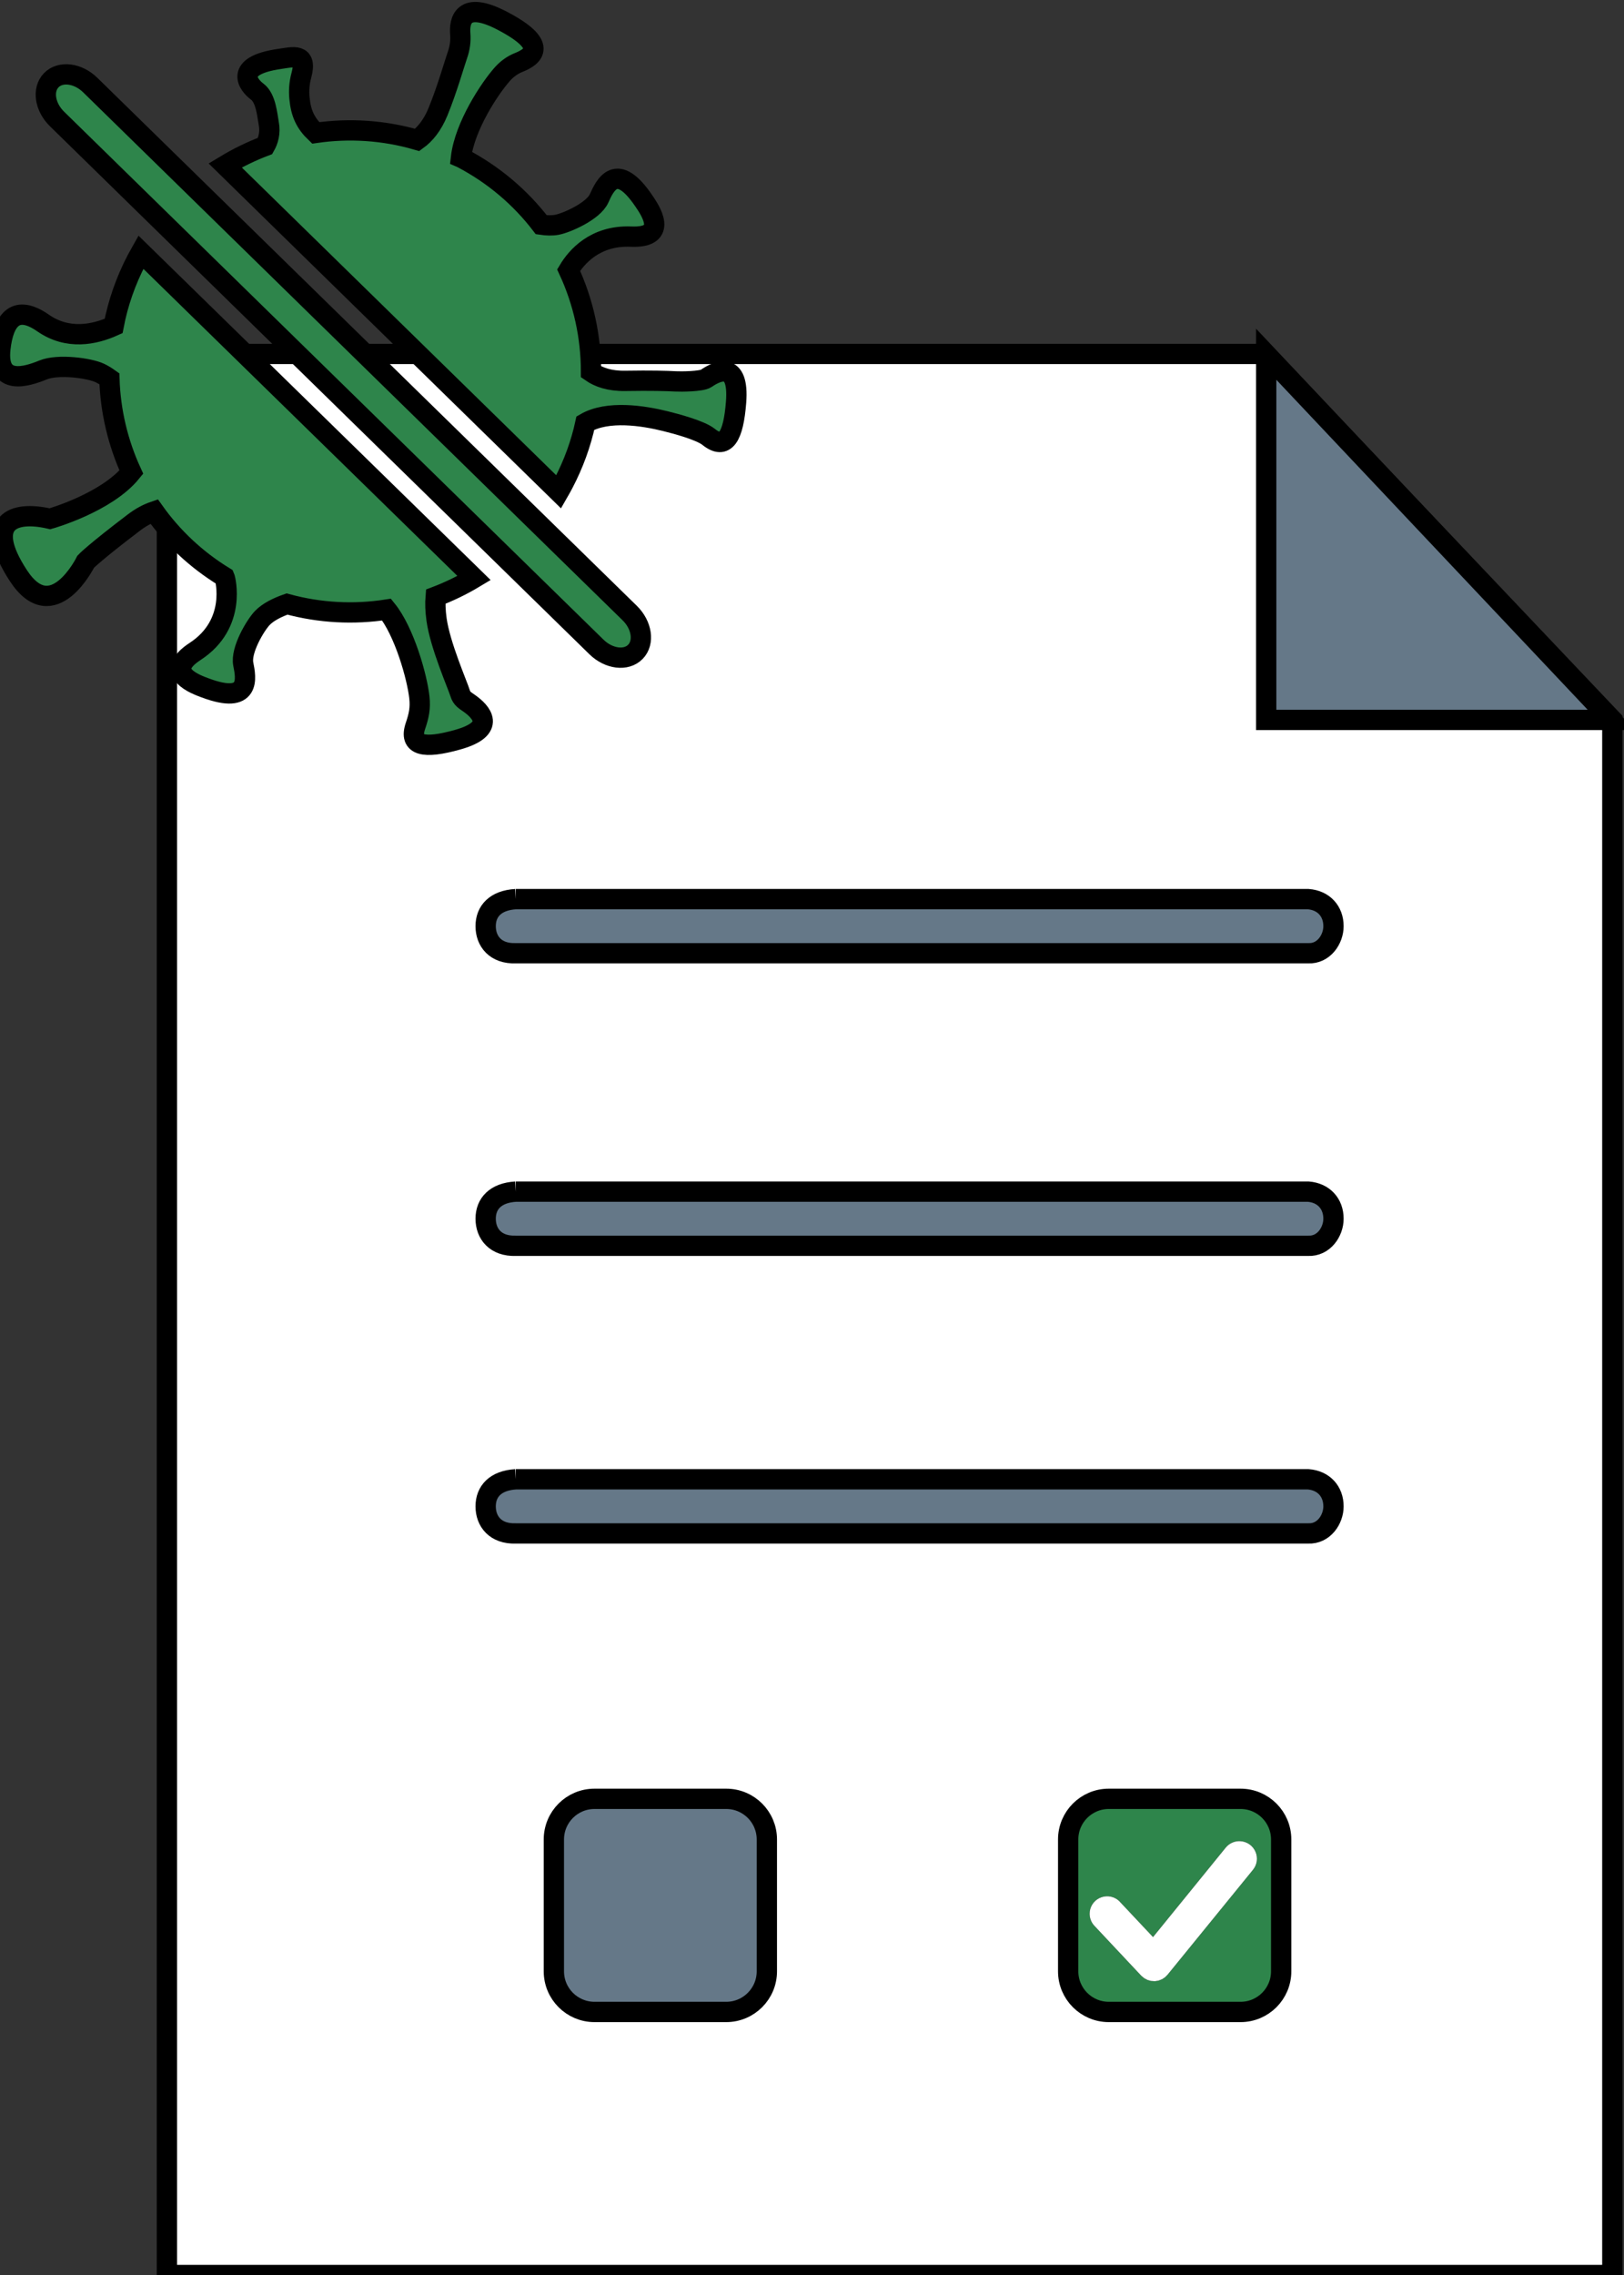 <?xml version="1.0" ?>
<svg xmlns="http://www.w3.org/2000/svg" width="80" height="112" viewBox="0 0 80 112">
  <rect x="0" y="0" width="80" height="112" fill="#333333" stroke="none"/>
  <g>
    <path d="M8.222,17.425l0,94.575l71.203,0l0,-76.558l-17.097,-18.017z" fill="#FFFFFF" stroke-width="1" stroke="#00000000"/>
    <path d="M62.374,35.442l16.996,0l-16.996,-18.003z" fill="#657888" stroke-width="1" stroke="#00000000"/>
    <path d="M35.774,99.05L29.286,99.05C28.18,99.05 27.284,98.154 27.284,97.048L27.284,90.56C27.284,89.453 28.18,88.558 29.286,88.558L35.774,88.558C36.88,88.558 37.776,89.453 37.776,90.56L37.776,97.048C37.776,98.154 36.88,99.05 35.774,99.05" fill="#657888" stroke-width="1" stroke="#00000000"/>
    <path d="M61.111,99.05L54.62,99.05C53.515,99.05 52.619,98.154 52.619,97.049L52.619,90.558C52.619,89.453 53.515,88.558 54.62,88.558L61.111,88.558C62.216,88.558 63.112,89.453 63.112,90.558L63.112,97.049C63.112,98.154 62.216,99.05 61.111,99.05" fill="#2E854B" stroke-width="1" stroke="#00000000"/>
    <path d="M25.409,58.665L64.443,58.665C65.209,58.725 65.689,59.262 65.689,59.998C65.689,60.645 65.209,61.365 64.443,61.331L25.409,61.331C24.404,61.365 23.924,60.734 23.924,59.998C23.924,59.262 24.404,58.725 25.409,58.665" fill="#657888" stroke-width="1" stroke="#00000000"/>
    <path d="M25.409,44.264L64.443,44.264C65.209,44.324 65.689,44.861 65.689,45.597C65.689,46.243 65.209,46.964 64.443,46.929L25.409,46.929C24.404,46.964 23.924,46.332 23.924,45.597C23.924,44.861 24.404,44.324 25.409,44.264" fill="#657888" stroke-width="1" stroke="#00000000"/>
    <path d="M25.409,72.827L64.443,72.827C65.209,72.887 65.689,73.424 65.689,74.16C65.689,74.806 65.209,75.527 64.443,75.492L25.409,75.492C24.404,75.527 23.924,74.895 23.924,74.16C23.924,73.424 24.404,72.887 25.409,72.827" fill="#657888" stroke-width="1" stroke="#00000000"/>
    <path d="M61.074,91.143C60.954,91.134 60.837,91.187 60.763,91.282L56.827,96.123L54.825,93.994C54.741,93.885 54.602,93.835 54.468,93.863C54.334,93.888 54.226,93.989 54.189,94.12C54.153,94.253 54.193,94.394 54.295,94.487L56.584,96.924C56.656,96.999 56.757,97.04 56.861,97.036C56.966,97.033 57.063,96.982 57.128,96.901L61.331,91.741C61.421,91.634 61.442,91.489 61.387,91.362C61.333,91.235 61.212,91.15 61.074,91.143" fill="#FFFFFF" stroke-width="1" stroke="#00000000"/>
    <path d="M61.074,91.143C60.954,91.134 60.837,91.187 60.763,91.282L56.827,96.123L54.825,93.994C54.741,93.885 54.602,93.835 54.468,93.863C54.334,93.888 54.226,93.989 54.189,94.12C54.153,94.253 54.193,94.394 54.295,94.487L56.584,96.924C56.656,96.999 56.757,97.04 56.861,97.036C56.966,97.033 57.063,96.982 57.128,96.901L61.331,91.741C61.421,91.634 61.442,91.489 61.387,91.362C61.333,91.235 61.212,91.15 61.074,91.143Z" fill="#00000000" stroke-width="1" stroke="#FFFFFF"/>
    <path d="M6.939,12.415L23.355,28.459C22.751,28.821 22.117,29.127 21.461,29.376C21.435,29.686 21.443,30.058 21.505,30.5C21.681,31.775 22.546,33.731 22.669,34.137C22.748,34.399 22.907,34.476 23.13,34.635C23.679,35.025 24.51,35.865 22.536,36.418C20.882,36.881 20.132,36.725 20.465,35.74C20.636,35.238 20.716,34.864 20.659,34.337C20.55,33.333 19.919,31.089 19.044,30.012C17.434,30.26 15.764,30.179 14.139,29.736C13.699,29.89 13.222,30.114 12.925,30.421C12.587,30.77 11.845,32.01 11.984,32.694C12.122,33.379 12.372,34.708 10.114,33.868C9.646,33.694 8.011,33.115 9.612,32.071C11.701,30.709 11.08,28.467 11.08,28.467L11.054,28.403C9.657,27.55 8.493,26.446 7.591,25.18C7.281,25.285 6.947,25.459 6.598,25.724C4.613,27.231 4.223,27.651 4.223,27.651C4.223,27.651 2.603,30.94 0.902,28.333C-0.799,25.725 0.6,25.107 2.46,25.54C2.46,25.54 5.241,24.758 6.471,23.243C5.809,21.803 5.438,20.238 5.389,18.646C5.234,18.535 5.074,18.437 4.913,18.361C4.411,18.123 2.869,17.908 2.12,18.214C1.309,18.545 -0.183,19.018 0.018,17.172C0.179,15.693 0.801,14.984 2.12,15.901C3.336,16.746 4.643,16.48 5.597,16.048C5.81,14.93 6.191,13.825 6.747,12.766C6.81,12.647 6.874,12.53 6.939,12.415ZM4.444,4.186L31.018,30.179C31.625,30.772 31.752,31.628 31.301,32.09C30.851,32.553 29.991,32.445 29.384,31.852L2.811,5.859C2.203,5.266 2.076,4.41 2.527,3.948C2.979,3.487 3.837,3.593 4.444,4.186ZM24.746,1.024C27.013,2.211 26.297,2.779 25.544,3.079C25.239,3.2 24.971,3.399 24.752,3.643C24.119,4.352 22.888,6.221 22.709,7.755C22.73,7.764 22.749,7.774 22.768,7.785C24.34,8.611 25.65,9.739 26.663,11.062C26.928,11.101 27.193,11.111 27.427,11.068C27.905,10.98 29.229,10.402 29.514,9.764C29.799,9.126 30.368,7.899 31.718,9.894C31.998,10.308 32.992,11.729 31.083,11.649C29.305,11.575 28.39,12.665 28.011,13.297C28.736,14.859 29.116,16.571 29.114,18.307C29.49,18.57 30.029,18.763 30.798,18.751C32.085,18.73 32.851,18.752 33.275,18.776C33.549,18.791 34.563,18.784 34.788,18.629C35.344,18.247 36.418,17.755 36.26,19.799C36.127,21.512 35.723,22.163 34.912,21.511C34.498,21.179 33.287,20.86 32.772,20.733C31.691,20.464 29.939,20.189 28.836,20.829C28.616,21.843 28.255,22.843 27.749,23.806C27.676,23.945 27.601,24.082 27.523,24.217L11.091,8.143C11.718,7.764 12.377,7.444 13.059,7.186C13.204,6.931 13.33,6.552 13.239,6.075C13.165,5.688 13.106,4.831 12.67,4.51C12.269,4.217 11.436,3.234 13.787,2.899C14.432,2.807 15.153,2.588 14.845,3.71C14.738,4.1 14.719,4.477 14.751,4.823C14.823,5.592 15.053,6.066 15.553,6.543C17.197,6.305 18.901,6.408 20.553,6.889C20.93,6.617 21.298,6.181 21.579,5.494C22.029,4.395 22.384,3.132 22.537,2.699C22.653,2.369 22.701,2.02 22.673,1.671C22.623,1.043 22.79,0.001 24.746,1.024Z" fill="#2E854B" stroke-width="1" stroke="#00000000"/>
  </g>
</svg>
